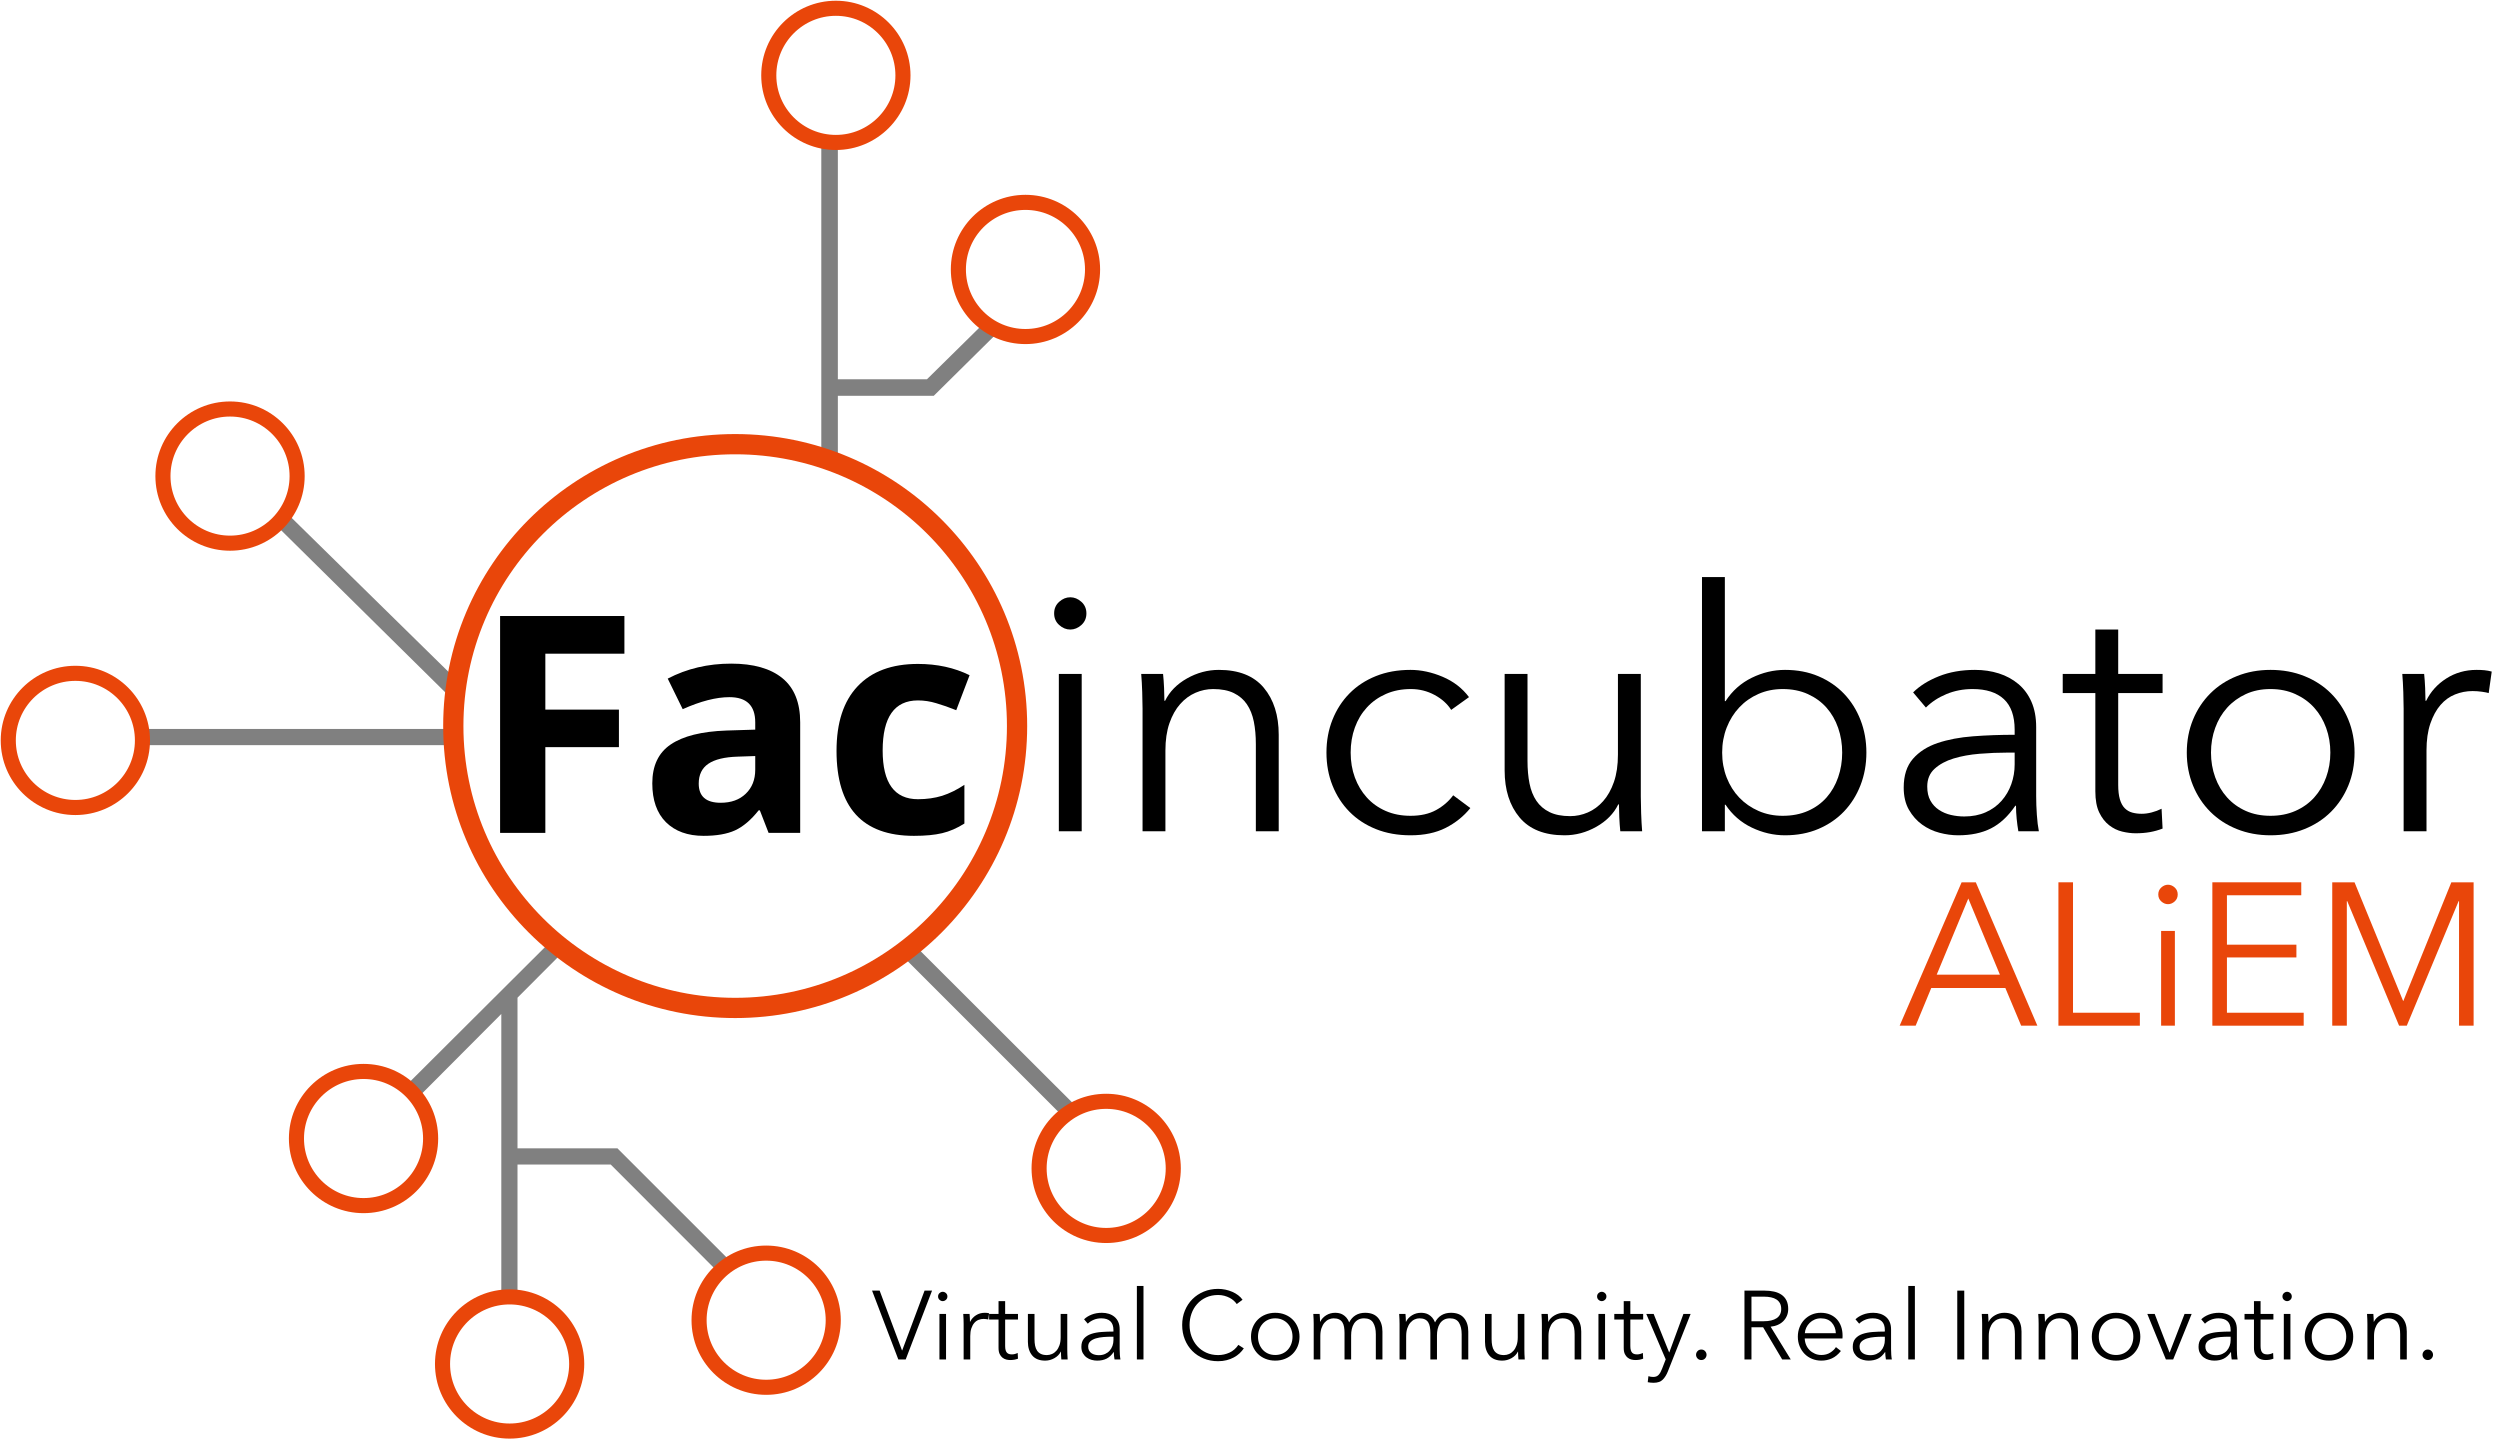 <?xml version="1.0" encoding="UTF-8"?>
<!DOCTYPE svg PUBLIC "-//W3C//DTD SVG 1.1//EN" "http://www.w3.org/Graphics/SVG/1.1/DTD/svg11.dtd">
<svg version="1.1" xmlns="http://www.w3.org/2000/svg" xmlns:xlink="http://www.w3.org/1999/xlink" x="0" y="0" width="604" height="350" viewBox="0, 0, 604, 350">
  <g id="gray">
    <g id="Connections">
      <path d="M34.688,176.114 L34.688,180.028 L108.645,180.028 L108.645,176.114 L34.688,176.114 z" fill="#808080" id="path5939"/>
      <path d="M198.426,33.585 L198.426,110.757 L202.426,110.757 L202.426,95.622 L225.566,95.622 L225.567,95.622 L225.584,95.64 L241.484,79.918 L238.401,77.395 L223.963,91.623 L202.426,91.623 L202.426,33.585 L198.426,33.585 z" fill="#808080" id="path5941"/>
      <path d="M220.428,227.821 L217.662,230.59 L257.303,270.232 L260.737,268.056 z" fill="#808080" id="path5965"/>
      <path d="M133.171,227.328 L97.776,262.601 L99.952,266.208 L121.115,244.972 L121.115,314.3 L125.029,314.3 L125.029,281.355 L147.551,281.355 L174.173,308.008 L177.262,305.512 L149.225,277.493 L149.225,277.441 L125.029,277.441 L125.029,241.045 L135.941,230.095 L133.171,227.328 z" fill="#808080" id="path5971"/>
      <path d="M69.737,124.405 L66.993,127.196 L109.871,169.541 L110.588,164.513 z" fill="#808080" id="path5986"/>
    </g>
    <g id="Nodes">
      <path d="M263.961,65.1 C263.961,74.052 256.704,81.309 247.752,81.309 C238.8,81.309 231.543,74.052 231.543,65.1 C231.543,56.148 238.8,48.892 247.752,48.892 C256.704,48.892 263.961,56.148 263.961,65.1 z" fill-opacity="0" stroke="#E9460A" stroke-width="3.646" id="path5910"/>
      <path d="M71.785,115.022 C71.785,123.974 64.528,131.231 55.576,131.231 C46.624,131.231 39.368,123.974 39.368,115.022 C39.368,106.071 46.624,98.814 55.576,98.814 C64.528,98.814 71.785,106.071 71.785,115.022 z" fill-opacity="0" stroke="#E9460A" stroke-width="3.646" id="circle5912"/>
      <path d="M34.417,178.883 C34.417,187.835 27.16,195.092 18.209,195.092 C9.257,195.092 2,187.835 2,178.883 C2,169.932 9.257,162.675 18.209,162.675 C27.16,162.675 34.417,169.932 34.417,178.883 z" fill-opacity="0" stroke="#E9460A" stroke-width="3.646" id="circle5914"/>
      <path d="M104.039,275.068 C104.039,284.02 96.782,291.277 87.831,291.277 C78.879,291.277 71.622,284.02 71.622,275.068 C71.622,266.116 78.879,258.859 87.831,258.859 C96.782,258.859 104.039,266.116 104.039,275.068 z" fill-opacity="0" stroke="#E9460A" stroke-width="3.646" id="circle5916"/>
      <path d="M139.331,329.538 C139.331,338.489 132.074,345.746 123.122,345.746 C114.17,345.746 106.914,338.489 106.914,329.538 C106.914,320.586 114.17,313.329 123.122,313.329 C132.074,313.329 139.331,320.586 139.331,329.538 z" fill-opacity="0" stroke="#E9460A" stroke-width="3.646" id="circle5918"/>
      <path d="M201.313,318.96 C201.313,327.912 194.057,335.169 185.105,335.169 C176.153,335.169 168.896,327.912 168.896,318.96 C168.896,310.008 176.153,302.751 185.105,302.751 C194.057,302.751 201.313,310.008 201.313,318.96 z" fill-opacity="0" stroke="#E9460A" stroke-width="3.646" id="circle5920"/>
      <path d="M283.463,282.284 C283.463,291.236 276.206,298.493 267.254,298.493 C258.302,298.493 251.046,291.236 251.046,282.284 C251.046,273.333 258.302,266.076 267.254,266.076 C276.206,266.076 283.463,273.333 283.463,282.284 z" fill-opacity="0" stroke="#E9460A" stroke-width="3.646" id="circle5922"/>
      <path d="M218.154,18.209 C218.154,27.16 210.897,34.417 201.946,34.417 C192.994,34.417 185.737,27.16 185.737,18.209 C185.737,9.257 192.994,2 201.946,2 C210.897,2 218.154,9.257 218.154,18.209 z" fill-opacity="0" stroke="#E9460A" stroke-width="3.646" id="circle5935"/>
    </g>
    <g id="Fac">
      <path d="M131.755,201.225 L120.824,201.225 L120.824,148.829 L150.857,148.829 L150.857,157.932 L131.755,157.932 L131.755,171.443 L149.531,171.443 L149.531,180.51 L131.755,180.51 L131.755,201.225 z" fill="#000000" id="path5128"/>
      <path d="M185.692,201.225 L183.577,195.777 L183.29,195.777 Q180.531,199.254 177.592,200.615 Q174.689,201.941 169.994,201.941 Q164.224,201.941 160.891,198.644 Q157.594,195.347 157.594,189.255 Q157.594,182.875 162.038,179.865 Q166.518,176.819 175.513,176.496 L182.466,176.281 L182.466,174.525 Q182.466,168.433 176.23,168.433 Q171.428,168.433 164.941,171.336 L161.322,163.953 Q168.238,160.333 176.66,160.333 Q184.724,160.333 189.024,163.845 Q193.325,167.357 193.325,174.525 L193.325,201.225 L185.692,201.225 z M182.466,182.66 L178.237,182.804 Q173.471,182.947 171.141,184.524 Q168.812,186.101 168.812,189.326 Q168.812,193.949 174.116,193.949 Q177.915,193.949 180.172,191.763 Q182.466,189.577 182.466,185.958 L182.466,182.66 z" fill="#000000" id="path5130"/>
      <path d="M220.813,201.941 Q202.105,201.941 202.105,181.406 Q202.105,171.192 207.194,165.816 Q212.284,160.405 221.781,160.405 Q228.733,160.405 234.252,163.129 L231.027,171.586 Q228.447,170.547 226.225,169.902 Q224.003,169.221 221.781,169.221 Q213.251,169.221 213.251,181.334 Q213.251,193.089 221.781,193.089 Q224.934,193.089 227.622,192.265 Q230.31,191.405 232.998,189.613 L232.998,198.967 Q230.346,200.651 227.622,201.296 Q224.934,201.941 220.813,201.941 z" fill="#000000" id="path5132"/>
      <path d="M245.72,175.415 C245.72,213.027 215.23,243.517 177.619,243.517 C140.007,243.517 109.517,213.027 109.517,175.415 C109.517,137.804 140.007,107.314 177.619,107.314 C215.23,107.314 245.72,137.804 245.72,175.415 z" fill-opacity="0" stroke="#E9460A" stroke-width="4.89" id="path5908"/>
    </g>
    <g id="Text">
      <path d="M217.924,326.26 L217.971,326.26 L223.373,311.815 L225.182,311.815 L218.817,328.444 L217.032,328.444 L210.69,311.815 L212.522,311.815 z" fill="#000000"/>
      <path d="M228.564,328.444 L226.967,328.444 L226.967,317.452 L228.564,317.452 z M228.893,313.225 Q228.893,313.718 228.54,314.035 Q228.188,314.352 227.765,314.352 Q227.343,314.352 226.99,314.035 Q226.638,313.718 226.638,313.225 Q226.638,312.731 226.99,312.414 Q227.343,312.097 227.765,312.097 Q228.188,312.097 228.54,312.414 Q228.893,312.731 228.893,313.225 z" fill="#000000"/>
      <path d="M232.815,319.872 Q232.815,319.425 232.792,318.721 Q232.768,318.016 232.721,317.452 L234.248,317.452 Q234.295,317.899 234.318,318.439 Q234.342,318.979 234.342,319.331 L234.389,319.331 Q234.858,318.368 235.798,317.769 Q236.737,317.171 237.912,317.171 Q238.217,317.171 238.464,317.194 Q238.71,317.217 238.969,317.288 L238.757,318.791 Q238.616,318.744 238.288,318.697 Q237.959,318.65 237.63,318.65 Q236.996,318.65 236.409,318.885 Q235.821,319.12 235.387,319.625 Q234.952,320.13 234.682,320.917 Q234.412,321.704 234.412,322.807 L234.412,328.444 L232.815,328.444 L232.815,319.872 z" fill="#000000"/>
      <path d="M245.944,318.791 L242.844,318.791 L242.844,325.203 Q242.844,325.814 242.961,326.213 Q243.079,326.612 243.302,326.835 Q243.525,327.059 243.83,327.141 Q244.136,327.223 244.488,327.223 Q244.817,327.223 245.181,327.129 Q245.545,327.035 245.874,326.871 L245.944,328.256 Q245.522,328.421 245.064,328.503 Q244.606,328.585 244.065,328.585 Q243.619,328.585 243.126,328.468 Q242.633,328.35 242.21,328.021 Q241.787,327.693 241.517,327.129 Q241.247,326.565 241.247,325.649 L241.247,318.791 L238.969,318.791 L238.969,317.452 L241.247,317.452 L241.247,314.352 L242.844,314.352 L242.844,317.452 L245.944,317.452 z" fill="#000000"/>
      <path d="M256.419,328.444 Q256.372,327.998 256.349,327.458 Q256.326,326.918 256.326,326.565 L256.279,326.565 Q255.809,327.528 254.752,328.127 Q253.695,328.726 252.521,328.726 Q250.43,328.726 249.385,327.481 Q248.34,326.236 248.34,324.193 L248.34,317.452 L249.937,317.452 L249.937,323.535 Q249.937,324.405 250.078,325.109 Q250.219,325.814 250.559,326.319 Q250.9,326.824 251.475,327.105 Q252.051,327.387 252.92,327.387 Q253.554,327.387 254.153,327.129 Q254.752,326.871 255.222,326.342 Q255.691,325.814 255.973,325.003 Q256.255,324.193 256.255,323.089 L256.255,317.452 L257.852,317.452 L257.852,326.025 Q257.852,326.471 257.876,327.176 Q257.899,327.881 257.946,328.444 z" fill="#000000"/>
      <path d="M269.009,321.351 Q269.009,319.918 268.257,319.214 Q267.505,318.509 266.073,318.509 Q265.086,318.509 264.241,318.862 Q263.395,319.214 262.808,319.801 L261.915,318.744 Q262.597,318.063 263.712,317.617 Q264.828,317.171 266.237,317.171 Q267.13,317.171 267.905,317.417 Q268.68,317.664 269.267,318.157 Q269.854,318.65 270.183,319.402 Q270.512,320.153 270.512,321.163 L270.512,325.978 Q270.512,326.612 270.559,327.293 Q270.606,327.975 270.7,328.444 L269.267,328.444 Q269.196,328.045 269.149,327.575 Q269.102,327.105 269.102,326.659 L269.055,326.659 Q268.304,327.763 267.353,328.245 Q266.401,328.726 265.063,328.726 Q264.429,328.726 263.759,328.55 Q263.09,328.374 262.538,327.975 Q261.986,327.575 261.622,326.941 Q261.258,326.307 261.258,325.391 Q261.258,324.123 261.904,323.383 Q262.55,322.643 263.63,322.279 Q264.71,321.915 266.108,321.809 Q267.505,321.703 269.009,321.703 z M268.539,322.948 Q267.552,322.948 266.554,323.031 Q265.556,323.113 264.746,323.359 Q263.935,323.606 263.419,324.076 Q262.902,324.545 262.902,325.32 Q262.902,325.908 263.125,326.307 Q263.348,326.706 263.724,326.953 Q264.1,327.199 264.558,327.305 Q265.016,327.411 265.485,327.411 Q266.331,327.411 266.989,327.117 Q267.646,326.824 268.093,326.319 Q268.539,325.814 268.774,325.156 Q269.009,324.498 269.009,323.77 L269.009,322.948 z" fill="#000000"/>
      <path d="M276.266,328.444 L274.669,328.444 L274.669,310.688 L276.266,310.688 z" fill="#000000"/>
      <path d="M300.505,325.767 Q300.082,326.401 299.483,326.965 Q298.884,327.528 298.097,327.951 Q297.31,328.374 296.359,328.62 Q295.408,328.867 294.28,328.867 Q292.402,328.867 290.804,328.209 Q289.207,327.552 288.056,326.389 Q286.906,325.227 286.26,323.629 Q285.614,322.032 285.614,320.13 Q285.614,318.227 286.271,316.63 Q286.929,315.033 288.092,313.871 Q289.254,312.708 290.84,312.05 Q292.425,311.393 294.28,311.393 Q295.196,311.393 296.077,311.581 Q296.958,311.769 297.733,312.109 Q298.508,312.45 299.142,312.931 Q299.776,313.413 300.199,314.023 L298.79,315.057 Q298.532,314.657 298.097,314.258 Q297.663,313.859 297.075,313.554 Q296.488,313.248 295.795,313.06 Q295.103,312.872 294.304,312.872 Q292.683,312.872 291.403,313.46 Q290.123,314.047 289.231,315.045 Q288.338,316.043 287.869,317.358 Q287.399,318.674 287.399,320.13 Q287.399,321.586 287.88,322.901 Q288.362,324.217 289.254,325.215 Q290.147,326.213 291.427,326.8 Q292.707,327.387 294.304,327.387 Q295.737,327.387 297.028,326.8 Q298.32,326.213 299.189,324.921 z" fill="#000000"/>
      <path d="M313.963,322.948 Q313.963,324.193 313.528,325.25 Q313.094,326.307 312.318,327.082 Q311.543,327.857 310.463,328.292 Q309.383,328.726 308.091,328.726 Q306.823,328.726 305.742,328.292 Q304.662,327.857 303.887,327.082 Q303.112,326.307 302.677,325.25 Q302.243,324.193 302.243,322.948 Q302.243,321.703 302.677,320.647 Q303.112,319.59 303.887,318.815 Q304.662,318.04 305.742,317.605 Q306.823,317.171 308.091,317.171 Q309.383,317.171 310.463,317.605 Q311.543,318.04 312.318,318.815 Q313.094,319.59 313.528,320.647 Q313.963,321.703 313.963,322.948 z M312.271,322.948 Q312.271,322.032 311.978,321.222 Q311.684,320.412 311.144,319.813 Q310.604,319.214 309.829,318.862 Q309.054,318.509 308.091,318.509 Q307.128,318.509 306.365,318.862 Q305.601,319.214 305.061,319.813 Q304.521,320.412 304.227,321.222 Q303.934,322.032 303.934,322.948 Q303.934,323.864 304.227,324.675 Q304.521,325.485 305.061,326.084 Q305.601,326.683 306.365,327.023 Q307.128,327.364 308.091,327.364 Q309.054,327.364 309.829,327.023 Q310.604,326.683 311.144,326.084 Q311.684,325.485 311.978,324.675 Q312.271,323.864 312.271,322.948 z" fill="#000000"/>
      <path d="M318.965,319.331 Q319.435,318.368 320.41,317.769 Q321.384,317.171 322.582,317.171 Q323.029,317.171 323.51,317.264 Q323.991,317.358 324.449,317.629 Q324.907,317.899 325.295,318.345 Q325.683,318.791 325.964,319.496 Q326.528,318.368 327.503,317.769 Q328.477,317.171 329.816,317.171 Q331.907,317.171 332.952,318.415 Q333.997,319.66 333.997,321.704 L333.997,328.444 L332.4,328.444 L332.4,322.361 Q332.4,320.623 331.754,319.566 Q331.108,318.509 329.558,318.509 Q328.689,318.509 328.09,318.862 Q327.491,319.214 327.127,319.789 Q326.763,320.365 326.599,321.093 Q326.434,321.821 326.434,322.596 L326.434,328.444 L324.837,328.444 L324.837,322.032 Q324.837,321.234 324.72,320.576 Q324.602,319.918 324.309,319.461 Q324.015,319.003 323.498,318.756 Q322.982,318.509 322.183,318.509 Q321.619,318.509 321.044,318.768 Q320.468,319.026 320.01,319.554 Q319.552,320.083 319.271,320.893 Q318.989,321.704 318.989,322.807 L318.989,328.444 L317.392,328.444 L317.392,319.872 Q317.392,319.425 317.368,318.721 Q317.345,318.016 317.298,317.452 L318.824,317.452 Q318.871,317.899 318.895,318.439 Q318.918,318.979 318.918,319.331 L318.965,319.331 z" fill="#000000"/>
      <path d="M339.704,319.331 Q340.174,318.368 341.149,317.769 Q342.123,317.171 343.321,317.171 Q343.767,317.171 344.249,317.264 Q344.73,317.358 345.188,317.629 Q345.646,317.899 346.034,318.345 Q346.422,318.791 346.703,319.496 Q347.267,318.368 348.242,317.769 Q349.216,317.171 350.555,317.171 Q352.646,317.171 353.691,318.415 Q354.736,319.66 354.736,321.704 L354.736,328.444 L353.139,328.444 L353.139,322.361 Q353.139,320.623 352.493,319.566 Q351.847,318.509 350.297,318.509 Q349.428,318.509 348.829,318.862 Q348.23,319.214 347.866,319.789 Q347.502,320.365 347.337,321.093 Q347.173,321.821 347.173,322.596 L347.173,328.444 L345.576,328.444 L345.576,322.032 Q345.576,321.234 345.459,320.576 Q345.341,319.918 345.048,319.461 Q344.754,319.003 344.237,318.756 Q343.72,318.509 342.922,318.509 Q342.358,318.509 341.783,318.768 Q341.207,319.026 340.749,319.554 Q340.291,320.083 340.01,320.893 Q339.728,321.704 339.728,322.807 L339.728,328.444 L338.131,328.444 L338.131,319.872 Q338.131,319.425 338.107,318.721 Q338.084,318.016 338.037,317.452 L339.563,317.452 Q339.61,317.899 339.634,318.439 Q339.657,318.979 339.657,319.331 L339.704,319.331 z" fill="#000000"/>
      <path d="M366.855,328.444 Q366.808,327.998 366.785,327.458 Q366.761,326.918 366.761,326.565 L366.714,326.565 Q366.245,327.528 365.188,328.127 Q364.131,328.726 362.956,328.726 Q360.866,328.726 359.821,327.481 Q358.776,326.236 358.776,324.193 L358.776,317.452 L360.373,317.452 L360.373,323.535 Q360.373,324.405 360.514,325.109 Q360.655,325.814 360.995,326.319 Q361.336,326.824 361.911,327.105 Q362.487,327.387 363.356,327.387 Q363.99,327.387 364.589,327.129 Q365.188,326.871 365.657,326.342 Q366.127,325.814 366.409,325.003 Q366.691,324.193 366.691,323.089 L366.691,317.452 L368.288,317.452 L368.288,326.025 Q368.288,326.471 368.311,327.176 Q368.335,327.881 368.382,328.444 z" fill="#000000"/>
      <path d="M373.948,317.452 Q373.995,317.899 374.019,318.439 Q374.042,318.979 374.042,319.331 L374.089,319.331 Q374.559,318.368 375.616,317.769 Q376.673,317.171 377.847,317.171 Q379.937,317.171 380.983,318.415 Q382.028,319.66 382.028,321.704 L382.028,328.444 L380.431,328.444 L380.431,322.361 Q380.431,321.492 380.29,320.788 Q380.149,320.083 379.808,319.578 Q379.468,319.073 378.892,318.791 Q378.317,318.509 377.448,318.509 Q376.814,318.509 376.215,318.768 Q375.616,319.026 375.146,319.554 Q374.676,320.083 374.395,320.893 Q374.113,321.704 374.113,322.807 L374.113,328.444 L372.516,328.444 L372.516,319.872 Q372.516,319.425 372.492,318.721 Q372.469,318.016 372.422,317.452 z" fill="#000000"/>
      <path d="M387.782,328.444 L386.185,328.444 L386.185,317.452 L387.782,317.452 z M388.111,313.225 Q388.111,313.718 387.759,314.035 Q387.406,314.352 386.983,314.352 Q386.561,314.352 386.208,314.035 Q385.856,313.718 385.856,313.225 Q385.856,312.731 386.208,312.414 Q386.561,312.097 386.983,312.097 Q387.406,312.097 387.759,312.414 Q388.111,312.731 388.111,313.225 z" fill="#000000"/>
      <path d="M396.989,318.791 L393.889,318.791 L393.889,325.203 Q393.889,325.814 394.006,326.213 Q394.124,326.612 394.347,326.835 Q394.57,327.059 394.875,327.141 Q395.18,327.223 395.533,327.223 Q395.862,327.223 396.226,327.129 Q396.59,327.035 396.918,326.871 L396.989,328.256 Q396.566,328.421 396.108,328.503 Q395.65,328.585 395.11,328.585 Q394.664,328.585 394.171,328.468 Q393.677,328.35 393.255,328.021 Q392.832,327.693 392.562,327.129 Q392.292,326.565 392.292,325.649 L392.292,318.791 L390.013,318.791 L390.013,317.452 L392.292,317.452 L392.292,314.352 L393.889,314.352 L393.889,317.452 L396.989,317.452 z" fill="#000000"/>
      <path d="M403.26,326.73 L403.307,326.73 L406.713,317.452 L408.451,317.452 L402.978,331.286 Q402.485,332.554 401.722,333.318 Q400.958,334.081 399.526,334.081 Q398.797,334.081 398.093,333.94 L398.257,332.484 Q398.821,332.672 399.432,332.672 Q400.254,332.672 400.723,332.167 Q401.193,331.662 401.545,330.722 L402.438,328.421 L397.741,317.452 L399.526,317.452 z" fill="#000000"/>
      <path d="M412.302,327.317 Q412.302,327.81 411.95,328.198 Q411.598,328.585 411.034,328.585 Q410.47,328.585 410.118,328.198 Q409.766,327.81 409.766,327.317 Q409.766,326.824 410.118,326.436 Q410.47,326.049 411.034,326.049 Q411.598,326.049 411.95,326.436 Q412.302,326.824 412.302,327.317 z" fill="#000000"/>
      <path d="M423.153,328.444 L421.462,328.444 L421.462,311.815 L426.348,311.815 Q427.569,311.815 428.614,312.05 Q429.659,312.285 430.423,312.814 Q431.186,313.342 431.609,314.188 Q432.031,315.033 432.031,316.255 Q432.031,317.171 431.703,317.922 Q431.374,318.674 430.81,319.226 Q430.246,319.778 429.471,320.106 Q428.696,320.435 427.78,320.529 L432.642,328.444 L430.575,328.444 L425.972,320.67 L423.153,320.67 z M423.153,319.214 L426.089,319.214 Q428.133,319.214 429.237,318.474 Q430.34,317.734 430.34,316.255 Q430.34,315.432 430.035,314.869 Q429.73,314.305 429.19,313.953 Q428.649,313.6 427.874,313.436 Q427.099,313.272 426.16,313.272 L423.153,313.272 z" fill="#000000"/>
      <path d="M443.54,322.103 Q443.47,320.553 442.542,319.531 Q441.614,318.509 439.9,318.509 Q439.101,318.509 438.42,318.803 Q437.739,319.096 437.222,319.601 Q436.705,320.106 436.4,320.752 Q436.095,321.398 436.048,322.103 z M445.161,322.62 Q445.161,322.784 445.161,322.972 Q445.161,323.16 445.137,323.371 L436.024,323.371 Q436.048,324.193 436.353,324.921 Q436.658,325.649 437.199,326.19 Q437.739,326.73 438.467,327.047 Q439.195,327.364 440.041,327.364 Q441.285,327.364 442.19,326.788 Q443.094,326.213 443.564,325.461 L444.761,326.401 Q443.775,327.646 442.589,328.186 Q441.403,328.726 440.041,328.726 Q438.819,328.726 437.774,328.292 Q436.729,327.857 435.977,327.082 Q435.226,326.307 434.791,325.25 Q434.357,324.193 434.357,322.948 Q434.357,321.703 434.779,320.647 Q435.202,319.59 435.954,318.815 Q436.705,318.04 437.715,317.605 Q438.725,317.171 439.9,317.171 Q441.191,317.171 442.178,317.605 Q443.164,318.04 443.822,318.779 Q444.48,319.519 444.82,320.506 Q445.161,321.492 445.161,322.62 z" fill="#000000"/>
      <path d="M455.378,321.351 Q455.378,319.918 454.626,319.214 Q453.874,318.509 452.442,318.509 Q451.455,318.509 450.61,318.862 Q449.764,319.214 449.177,319.801 L448.284,318.744 Q448.966,318.063 450.081,317.617 Q451.197,317.171 452.606,317.171 Q453.499,317.171 454.274,317.417 Q455.049,317.664 455.636,318.157 Q456.223,318.65 456.552,319.402 Q456.881,320.153 456.881,321.163 L456.881,325.978 Q456.881,326.612 456.928,327.293 Q456.975,327.975 457.069,328.444 L455.636,328.444 Q455.565,328.045 455.518,327.575 Q455.471,327.105 455.471,326.659 L455.424,326.659 Q454.673,327.763 453.722,328.245 Q452.77,328.726 451.432,328.726 Q450.798,328.726 450.128,328.55 Q449.459,328.374 448.907,327.975 Q448.355,327.575 447.991,326.941 Q447.627,326.307 447.627,325.391 Q447.627,324.123 448.273,323.383 Q448.919,322.643 449.999,322.279 Q451.079,321.915 452.477,321.809 Q453.874,321.703 455.378,321.703 z M454.908,322.948 Q453.921,322.948 452.923,323.031 Q451.925,323.113 451.115,323.359 Q450.304,323.606 449.788,324.076 Q449.271,324.545 449.271,325.32 Q449.271,325.908 449.494,326.307 Q449.717,326.706 450.093,326.953 Q450.469,327.199 450.927,327.305 Q451.385,327.411 451.854,327.411 Q452.7,327.411 453.358,327.117 Q454.015,326.824 454.462,326.319 Q454.908,325.814 455.143,325.156 Q455.378,324.498 455.378,323.77 L455.378,322.948 z" fill="#000000"/>
      <path d="M462.635,328.444 L461.038,328.444 L461.038,310.688 L462.635,310.688 z" fill="#000000"/>
      <path d="M474.566,328.444 L472.875,328.444 L472.875,311.815 L474.566,311.815 z" fill="#000000"/>
      <path d="M480.321,317.452 Q480.368,317.899 480.391,318.439 Q480.415,318.979 480.415,319.331 L480.462,319.331 Q480.931,318.368 481.988,317.769 Q483.045,317.171 484.22,317.171 Q486.31,317.171 487.355,318.415 Q488.4,319.66 488.4,321.704 L488.4,328.444 L486.803,328.444 L486.803,322.361 Q486.803,321.492 486.662,320.788 Q486.521,320.083 486.181,319.578 Q485.84,319.073 485.265,318.791 Q484.689,318.509 483.82,318.509 Q483.186,318.509 482.587,318.768 Q481.988,319.026 481.519,319.554 Q481.049,320.083 480.767,320.893 Q480.485,321.704 480.485,322.807 L480.485,328.444 L478.888,328.444 L478.888,319.872 Q478.888,319.425 478.865,318.721 Q478.841,318.016 478.794,317.452 z" fill="#000000"/>
      <path d="M493.967,317.452 Q494.014,317.899 494.037,318.439 Q494.061,318.979 494.061,319.331 L494.108,319.331 Q494.577,318.368 495.634,317.769 Q496.691,317.171 497.865,317.171 Q499.956,317.171 501.001,318.415 Q502.046,319.66 502.046,321.704 L502.046,328.444 L500.449,328.444 L500.449,322.361 Q500.449,321.492 500.308,320.788 Q500.167,320.083 499.827,319.578 Q499.486,319.073 498.911,318.791 Q498.335,318.509 497.466,318.509 Q496.832,318.509 496.233,318.768 Q495.634,319.026 495.164,319.554 Q494.695,320.083 494.413,320.893 Q494.131,321.704 494.131,322.807 L494.131,328.444 L492.534,328.444 L492.534,319.872 Q492.534,319.425 492.51,318.721 Q492.487,318.016 492.44,317.452 z" fill="#000000"/>
      <path d="M517.101,322.948 Q517.101,324.193 516.667,325.25 Q516.232,326.307 515.457,327.082 Q514.682,327.857 513.602,328.292 Q512.521,328.726 511.23,328.726 Q509.961,328.726 508.881,328.292 Q507.8,327.857 507.025,327.082 Q506.25,326.307 505.816,325.25 Q505.381,324.193 505.381,322.948 Q505.381,321.703 505.816,320.647 Q506.25,319.59 507.025,318.815 Q507.8,318.04 508.881,317.605 Q509.961,317.171 511.23,317.171 Q512.521,317.171 513.602,317.605 Q514.682,318.04 515.457,318.815 Q516.232,319.59 516.667,320.647 Q517.101,321.703 517.101,322.948 z M515.41,322.948 Q515.41,322.032 515.117,321.222 Q514.823,320.412 514.283,319.813 Q513.743,319.214 512.968,318.862 Q512.193,318.509 511.23,318.509 Q510.267,318.509 509.503,318.862 Q508.74,319.214 508.2,319.813 Q507.66,320.412 507.366,321.222 Q507.072,322.032 507.072,322.948 Q507.072,323.864 507.366,324.675 Q507.66,325.485 508.2,326.084 Q508.74,326.683 509.503,327.023 Q510.267,327.364 511.23,327.364 Q512.193,327.364 512.968,327.023 Q513.743,326.683 514.283,326.084 Q514.823,325.485 515.117,324.675 Q515.41,323.864 515.41,322.948 z" fill="#000000"/>
      <path d="M525.04,328.444 L523.278,328.444 L518.792,317.452 L520.577,317.452 L524.147,326.753 L524.194,326.753 L527.788,317.452 L529.502,317.452 z" fill="#000000"/>
      <path d="M538.921,321.351 Q538.921,319.918 538.169,319.214 Q537.417,318.509 535.985,318.509 Q534.998,318.509 534.153,318.862 Q533.307,319.214 532.72,319.801 L531.828,318.744 Q532.509,318.063 533.624,317.617 Q534.74,317.171 536.149,317.171 Q537.042,317.171 537.817,317.417 Q538.592,317.664 539.179,318.157 Q539.766,318.65 540.095,319.402 Q540.424,320.153 540.424,321.163 L540.424,325.978 Q540.424,326.612 540.471,327.293 Q540.518,327.975 540.612,328.444 L539.179,328.444 Q539.109,328.045 539.062,327.575 Q539.015,327.105 539.015,326.659 L538.968,326.659 Q538.216,327.763 537.265,328.245 Q536.314,328.726 534.975,328.726 Q534.341,328.726 533.671,328.55 Q533.002,328.374 532.45,327.975 Q531.898,327.575 531.534,326.941 Q531.17,326.307 531.17,325.391 Q531.17,324.123 531.816,323.383 Q532.462,322.643 533.542,322.279 Q534.622,321.915 536.02,321.809 Q537.417,321.703 538.921,321.703 z M538.451,322.948 Q537.464,322.948 536.466,323.031 Q535.468,323.113 534.658,323.359 Q533.847,323.606 533.331,324.076 Q532.814,324.545 532.814,325.32 Q532.814,325.908 533.037,326.307 Q533.26,326.706 533.636,326.953 Q534.012,327.199 534.47,327.305 Q534.928,327.411 535.398,327.411 Q536.243,327.411 536.901,327.117 Q537.558,326.824 538.005,326.319 Q538.451,325.814 538.686,325.156 Q538.921,324.498 538.921,323.77 L538.921,322.948 z" fill="#000000"/>
      <path d="M549.255,318.791 L546.155,318.791 L546.155,325.203 Q546.155,325.814 546.272,326.213 Q546.389,326.612 546.613,326.835 Q546.836,327.059 547.141,327.141 Q547.446,327.223 547.799,327.223 Q548.128,327.223 548.492,327.129 Q548.856,327.035 549.184,326.871 L549.255,328.256 Q548.832,328.421 548.374,328.503 Q547.916,328.585 547.376,328.585 Q546.93,328.585 546.436,328.468 Q545.943,328.35 545.52,328.021 Q545.098,327.693 544.828,327.129 Q544.557,326.565 544.557,325.649 L544.557,318.791 L542.279,318.791 L542.279,317.452 L544.557,317.452 L544.557,314.352 L546.155,314.352 L546.155,317.452 L549.255,317.452 z" fill="#000000"/>
      <path d="M553.365,328.444 L551.768,328.444 L551.768,317.452 L553.365,317.452 z M553.694,313.225 Q553.694,313.718 553.342,314.035 Q552.989,314.352 552.567,314.352 Q552.144,314.352 551.791,314.035 Q551.439,313.718 551.439,313.225 Q551.439,312.731 551.791,312.414 Q552.144,312.097 552.567,312.097 Q552.989,312.097 553.342,312.414 Q553.694,312.731 553.694,313.225 z" fill="#000000"/>
      <path d="M568.538,322.948 Q568.538,324.193 568.103,325.25 Q567.669,326.307 566.894,327.082 Q566.119,327.857 565.038,328.292 Q563.958,328.726 562.666,328.726 Q561.398,328.726 560.317,328.292 Q559.237,327.857 558.462,327.082 Q557.687,326.307 557.252,325.25 Q556.818,324.193 556.818,322.948 Q556.818,321.703 557.252,320.647 Q557.687,319.59 558.462,318.815 Q559.237,318.04 560.317,317.605 Q561.398,317.171 562.666,317.171 Q563.958,317.171 565.038,317.605 Q566.119,318.04 566.894,318.815 Q567.669,319.59 568.103,320.647 Q568.538,321.703 568.538,322.948 z M566.847,322.948 Q566.847,322.032 566.553,321.222 Q566.259,320.412 565.719,319.813 Q565.179,319.214 564.404,318.862 Q563.629,318.509 562.666,318.509 Q561.703,318.509 560.94,318.862 Q560.176,319.214 559.636,319.813 Q559.096,320.412 558.802,321.222 Q558.509,322.032 558.509,322.948 Q558.509,323.864 558.802,324.675 Q559.096,325.485 559.636,326.084 Q560.176,326.683 560.94,327.023 Q561.703,327.364 562.666,327.364 Q563.629,327.364 564.404,327.023 Q565.179,326.683 565.719,326.084 Q566.259,325.485 566.553,324.675 Q566.847,323.864 566.847,322.948 z" fill="#000000"/>
      <path d="M573.399,317.452 Q573.446,317.899 573.47,318.439 Q573.493,318.979 573.493,319.331 L573.54,319.331 Q574.01,318.368 575.067,317.769 Q576.124,317.171 577.298,317.171 Q579.389,317.171 580.434,318.415 Q581.479,319.66 581.479,321.704 L581.479,328.444 L579.882,328.444 L579.882,322.361 Q579.882,321.492 579.741,320.788 Q579.6,320.083 579.26,319.578 Q578.919,319.073 578.344,318.791 Q577.768,318.509 576.899,318.509 Q576.265,318.509 575.666,318.768 Q575.067,319.026 574.597,319.554 Q574.128,320.083 573.846,320.893 Q573.564,321.704 573.564,322.807 L573.564,328.444 L571.967,328.444 L571.967,319.872 Q571.967,319.425 571.943,318.721 Q571.92,318.016 571.873,317.452 z" fill="#000000"/>
      <path d="M587.82,327.317 Q587.82,327.81 587.468,328.198 Q587.116,328.585 586.552,328.585 Q585.989,328.585 585.636,328.198 Q585.284,327.81 585.284,327.317 Q585.284,326.824 585.636,326.436 Q585.989,326.049 586.552,326.049 Q587.116,326.049 587.468,326.436 Q587.82,326.824 587.82,327.317 z" fill="#000000"/>
      <path d="M462.82,247.808 L458.954,247.808 L473.927,213.164 L477.353,213.164 L492.228,247.808 L488.313,247.808 L484.496,238.706 L466.588,238.706 z M467.909,235.477 L483.175,235.477 L475.542,217.079 z" fill="#E9460A"/>
      <path d="M500.839,244.676 L516.987,244.676 L516.987,247.808 L497.316,247.808 L497.316,213.164 L500.839,213.164 z" fill="#E9460A"/>
      <path d="M525.452,247.808 L522.125,247.808 L522.125,224.908 L525.452,224.908 z M526.137,216.1 Q526.137,217.128 525.403,217.788 Q524.669,218.449 523.788,218.449 Q522.907,218.449 522.174,217.788 Q521.44,217.128 521.44,216.1 Q521.44,215.073 522.174,214.412 Q522.907,213.751 523.788,213.751 Q524.669,213.751 525.403,214.412 Q526.137,215.073 526.137,216.1 z" fill="#E9460A"/>
      <path d="M538.027,244.676 L556.572,244.676 L556.572,247.808 L534.504,247.808 L534.504,213.164 L555.985,213.164 L555.985,216.296 L538.027,216.296 L538.027,228.235 L554.811,228.235 L554.811,231.318 L538.027,231.318 z" fill="#E9460A"/>
      <path d="M580.597,241.838 L580.646,241.838 L592.243,213.164 L597.625,213.164 L597.625,247.808 L594.102,247.808 L594.102,217.715 L594.004,217.715 L581.478,247.808 L579.619,247.808 L567.092,217.715 L566.994,217.715 L566.994,247.808 L563.471,247.808 L563.471,213.164 L568.854,213.164 z" fill="#E9460A"/>
      <path d="M261.339,200.834 L255.816,200.834 L255.816,162.82 L261.339,162.82 z M262.476,148.199 Q262.476,149.905 261.258,151.002 Q260.04,152.098 258.578,152.098 Q257.115,152.098 255.897,151.002 Q254.679,149.905 254.679,148.199 Q254.679,146.494 255.897,145.397 Q257.115,144.301 258.578,144.301 Q260.04,144.301 261.258,145.397 Q262.476,146.494 262.476,148.199 z" fill="#000000"/>
      <path d="M280.996,162.82 Q281.158,164.363 281.24,166.231 Q281.321,168.1 281.321,169.318 L281.483,169.318 Q283.108,165.988 286.763,163.917 Q290.418,161.845 294.479,161.845 Q301.708,161.845 305.323,166.15 Q308.938,170.455 308.938,177.522 L308.938,200.834 L303.414,200.834 L303.414,179.796 Q303.414,176.791 302.927,174.354 Q302.439,171.917 301.262,170.171 Q300.084,168.425 298.094,167.45 Q296.104,166.475 293.098,166.475 Q290.905,166.475 288.834,167.369 Q286.763,168.262 285.138,170.09 Q283.514,171.917 282.539,174.72 Q281.564,177.522 281.564,181.339 L281.564,200.834 L276.041,200.834 L276.041,171.186 Q276.041,169.643 275.96,167.206 Q275.879,164.769 275.716,162.82 z" fill="#000000"/>
      <path d="M350.606,171.511 Q349.225,169.318 346.586,167.897 Q343.946,166.475 340.859,166.475 Q337.529,166.475 334.849,167.653 Q332.168,168.831 330.259,170.902 Q328.35,172.973 327.335,175.776 Q326.32,178.578 326.32,181.827 Q326.32,185.076 327.335,187.838 Q328.35,190.599 330.219,192.67 Q332.087,194.742 334.767,195.919 Q337.448,197.097 340.778,197.097 Q344.433,197.097 346.951,195.716 Q349.469,194.336 351.094,192.142 L355.236,195.229 Q352.799,198.234 349.266,200.021 Q345.733,201.808 340.778,201.808 Q336.148,201.808 332.412,200.306 Q328.675,198.803 326.036,196.123 Q323.396,193.442 321.934,189.787 Q320.472,186.132 320.472,181.827 Q320.472,177.522 321.934,173.867 Q323.396,170.212 326.036,167.531 Q328.675,164.851 332.412,163.348 Q336.148,161.845 340.778,161.845 Q344.596,161.845 348.535,163.51 Q352.475,165.176 354.911,168.425 z" fill="#000000"/>
      <path d="M391.463,200.834 Q391.3,199.29 391.219,197.422 Q391.138,195.554 391.138,194.336 L390.976,194.336 Q389.351,197.666 385.696,199.737 Q382.041,201.808 377.979,201.808 Q370.75,201.808 367.136,197.503 Q363.521,193.198 363.521,186.132 L363.521,162.82 L369.045,162.82 L369.045,183.857 Q369.045,186.863 369.532,189.3 Q370.019,191.736 371.197,193.483 Q372.375,195.229 374.365,196.204 Q376.355,197.178 379.36,197.178 Q381.553,197.178 383.625,196.285 Q385.696,195.392 387.32,193.564 Q388.945,191.736 389.92,188.934 Q390.894,186.132 390.894,182.314 L390.894,162.82 L396.418,162.82 L396.418,192.467 Q396.418,194.011 396.499,196.447 Q396.58,198.884 396.743,200.834 z" fill="#000000"/>
      <path d="M416.724,194.417 L416.724,200.834 L411.201,200.834 L411.201,139.427 L416.724,139.427 L416.724,169.399 L416.887,169.399 Q419.323,165.663 423.222,163.754 Q427.121,161.845 431.263,161.845 Q435.731,161.845 439.345,163.389 Q442.96,164.932 445.519,167.612 Q448.077,170.293 449.499,173.948 Q450.92,177.603 450.92,181.827 Q450.92,186.051 449.499,189.706 Q448.077,193.361 445.519,196.041 Q442.96,198.722 439.345,200.265 Q435.731,201.808 431.263,201.808 Q427.121,201.808 423.222,199.94 Q419.323,198.072 416.887,194.417 z M445.072,181.827 Q445.072,178.659 444.097,175.857 Q443.122,173.054 441.295,170.983 Q439.467,168.912 436.787,167.694 Q434.106,166.475 430.695,166.475 Q427.527,166.475 424.847,167.653 Q422.166,168.831 420.217,170.902 Q418.267,172.973 417.171,175.776 Q416.074,178.578 416.074,181.827 Q416.074,185.076 417.171,187.878 Q418.267,190.68 420.217,192.711 Q422.166,194.742 424.847,195.92 Q427.527,197.097 430.695,197.097 Q434.106,197.097 436.787,195.92 Q439.467,194.742 441.295,192.67 Q443.122,190.599 444.097,187.797 Q445.072,184.995 445.072,181.827 z" fill="#000000"/>
      <path d="M486.741,176.303 Q486.741,171.349 484.141,168.912 Q481.542,166.475 476.587,166.475 Q473.176,166.475 470.252,167.694 Q467.328,168.912 465.297,170.943 L462.21,167.287 Q464.566,164.932 468.424,163.389 Q472.282,161.845 477.156,161.845 Q480.243,161.845 482.923,162.698 Q485.603,163.551 487.634,165.257 Q489.665,166.963 490.802,169.562 Q491.939,172.161 491.939,175.654 L491.939,192.305 Q491.939,194.498 492.102,196.854 Q492.264,199.209 492.589,200.834 L487.634,200.834 Q487.39,199.453 487.228,197.828 Q487.066,196.204 487.066,194.66 L486.903,194.66 Q484.304,198.478 481.014,200.143 Q477.725,201.808 473.095,201.808 Q470.902,201.808 468.587,201.199 Q466.272,200.59 464.363,199.209 Q462.454,197.828 461.195,195.635 Q459.936,193.442 459.936,190.274 Q459.936,185.888 462.17,183.329 Q464.404,180.771 468.14,179.512 Q471.876,178.253 476.709,177.887 Q481.542,177.522 486.741,177.522 z M485.116,181.827 Q481.705,181.827 478.253,182.111 Q474.8,182.395 471.998,183.248 Q469.196,184.101 467.409,185.726 Q465.622,187.35 465.622,190.031 Q465.622,192.061 466.394,193.442 Q467.165,194.823 468.465,195.676 Q469.764,196.529 471.348,196.894 Q472.932,197.26 474.557,197.26 Q477.481,197.26 479.755,196.244 Q482.03,195.229 483.573,193.483 Q485.116,191.736 485.928,189.462 Q486.741,187.188 486.741,184.67 L486.741,181.827 z" fill="#000000"/>
      <path d="M522.48,167.45 L511.758,167.45 L511.758,189.624 Q511.758,191.736 512.164,193.117 Q512.57,194.498 513.342,195.27 Q514.114,196.041 515.17,196.326 Q516.226,196.61 517.444,196.61 Q518.581,196.61 519.84,196.285 Q521.099,195.96 522.236,195.392 L522.48,200.184 Q521.018,200.752 519.434,201.037 Q517.85,201.321 515.982,201.321 Q514.439,201.321 512.733,200.915 Q511.027,200.509 509.565,199.372 Q508.103,198.234 507.169,196.285 Q506.235,194.336 506.235,191.168 L506.235,167.45 L498.356,167.45 L498.356,162.82 L506.235,162.82 L506.235,152.098 L511.758,152.098 L511.758,162.82 L522.48,162.82 z" fill="#000000"/>
      <path d="M568.86,181.827 Q568.86,186.132 567.357,189.787 Q565.854,193.442 563.174,196.123 Q560.494,198.803 556.757,200.306 Q553.021,201.808 548.553,201.808 Q544.167,201.808 540.431,200.306 Q536.694,198.803 534.014,196.123 Q531.334,193.442 529.831,189.787 Q528.328,186.132 528.328,181.827 Q528.328,177.522 529.831,173.867 Q531.334,170.212 534.014,167.531 Q536.694,164.851 540.431,163.348 Q544.167,161.845 548.553,161.845 Q553.021,161.845 556.757,163.348 Q560.494,164.851 563.174,167.531 Q565.854,170.212 567.357,173.867 Q568.86,177.522 568.86,181.827 z M563.012,181.827 Q563.012,178.659 561.996,175.857 Q560.981,173.054 559.113,170.983 Q557.245,168.912 554.564,167.694 Q551.884,166.475 548.553,166.475 Q545.223,166.475 542.583,167.694 Q539.943,168.912 538.075,170.983 Q536.207,173.054 535.192,175.857 Q534.176,178.659 534.176,181.827 Q534.176,184.995 535.192,187.797 Q536.207,190.599 538.075,192.67 Q539.943,194.742 542.583,195.919 Q545.223,197.097 548.553,197.097 Q551.884,197.097 554.564,195.919 Q557.245,194.742 559.113,192.67 Q560.981,190.599 561.996,187.797 Q563.012,184.995 563.012,181.827 z" fill="#000000"/>
      <path d="M580.719,171.186 Q580.719,169.643 580.638,167.206 Q580.556,164.769 580.394,162.82 L585.674,162.82 Q585.836,164.363 585.917,166.231 Q585.999,168.1 585.999,169.318 L586.161,169.318 Q587.786,165.988 591.035,163.917 Q594.284,161.845 598.345,161.845 Q599.401,161.845 600.254,161.927 Q601.107,162.008 602,162.251 L601.269,167.45 Q600.782,167.287 599.644,167.125 Q598.507,166.963 597.37,166.963 Q595.177,166.963 593.146,167.775 Q591.116,168.587 589.613,170.333 Q588.11,172.08 587.176,174.801 Q586.242,177.522 586.242,181.339 L586.242,200.834 L580.719,200.834 L580.719,171.186 z" fill="#000000"/>
    </g>
  </g>
</svg>
